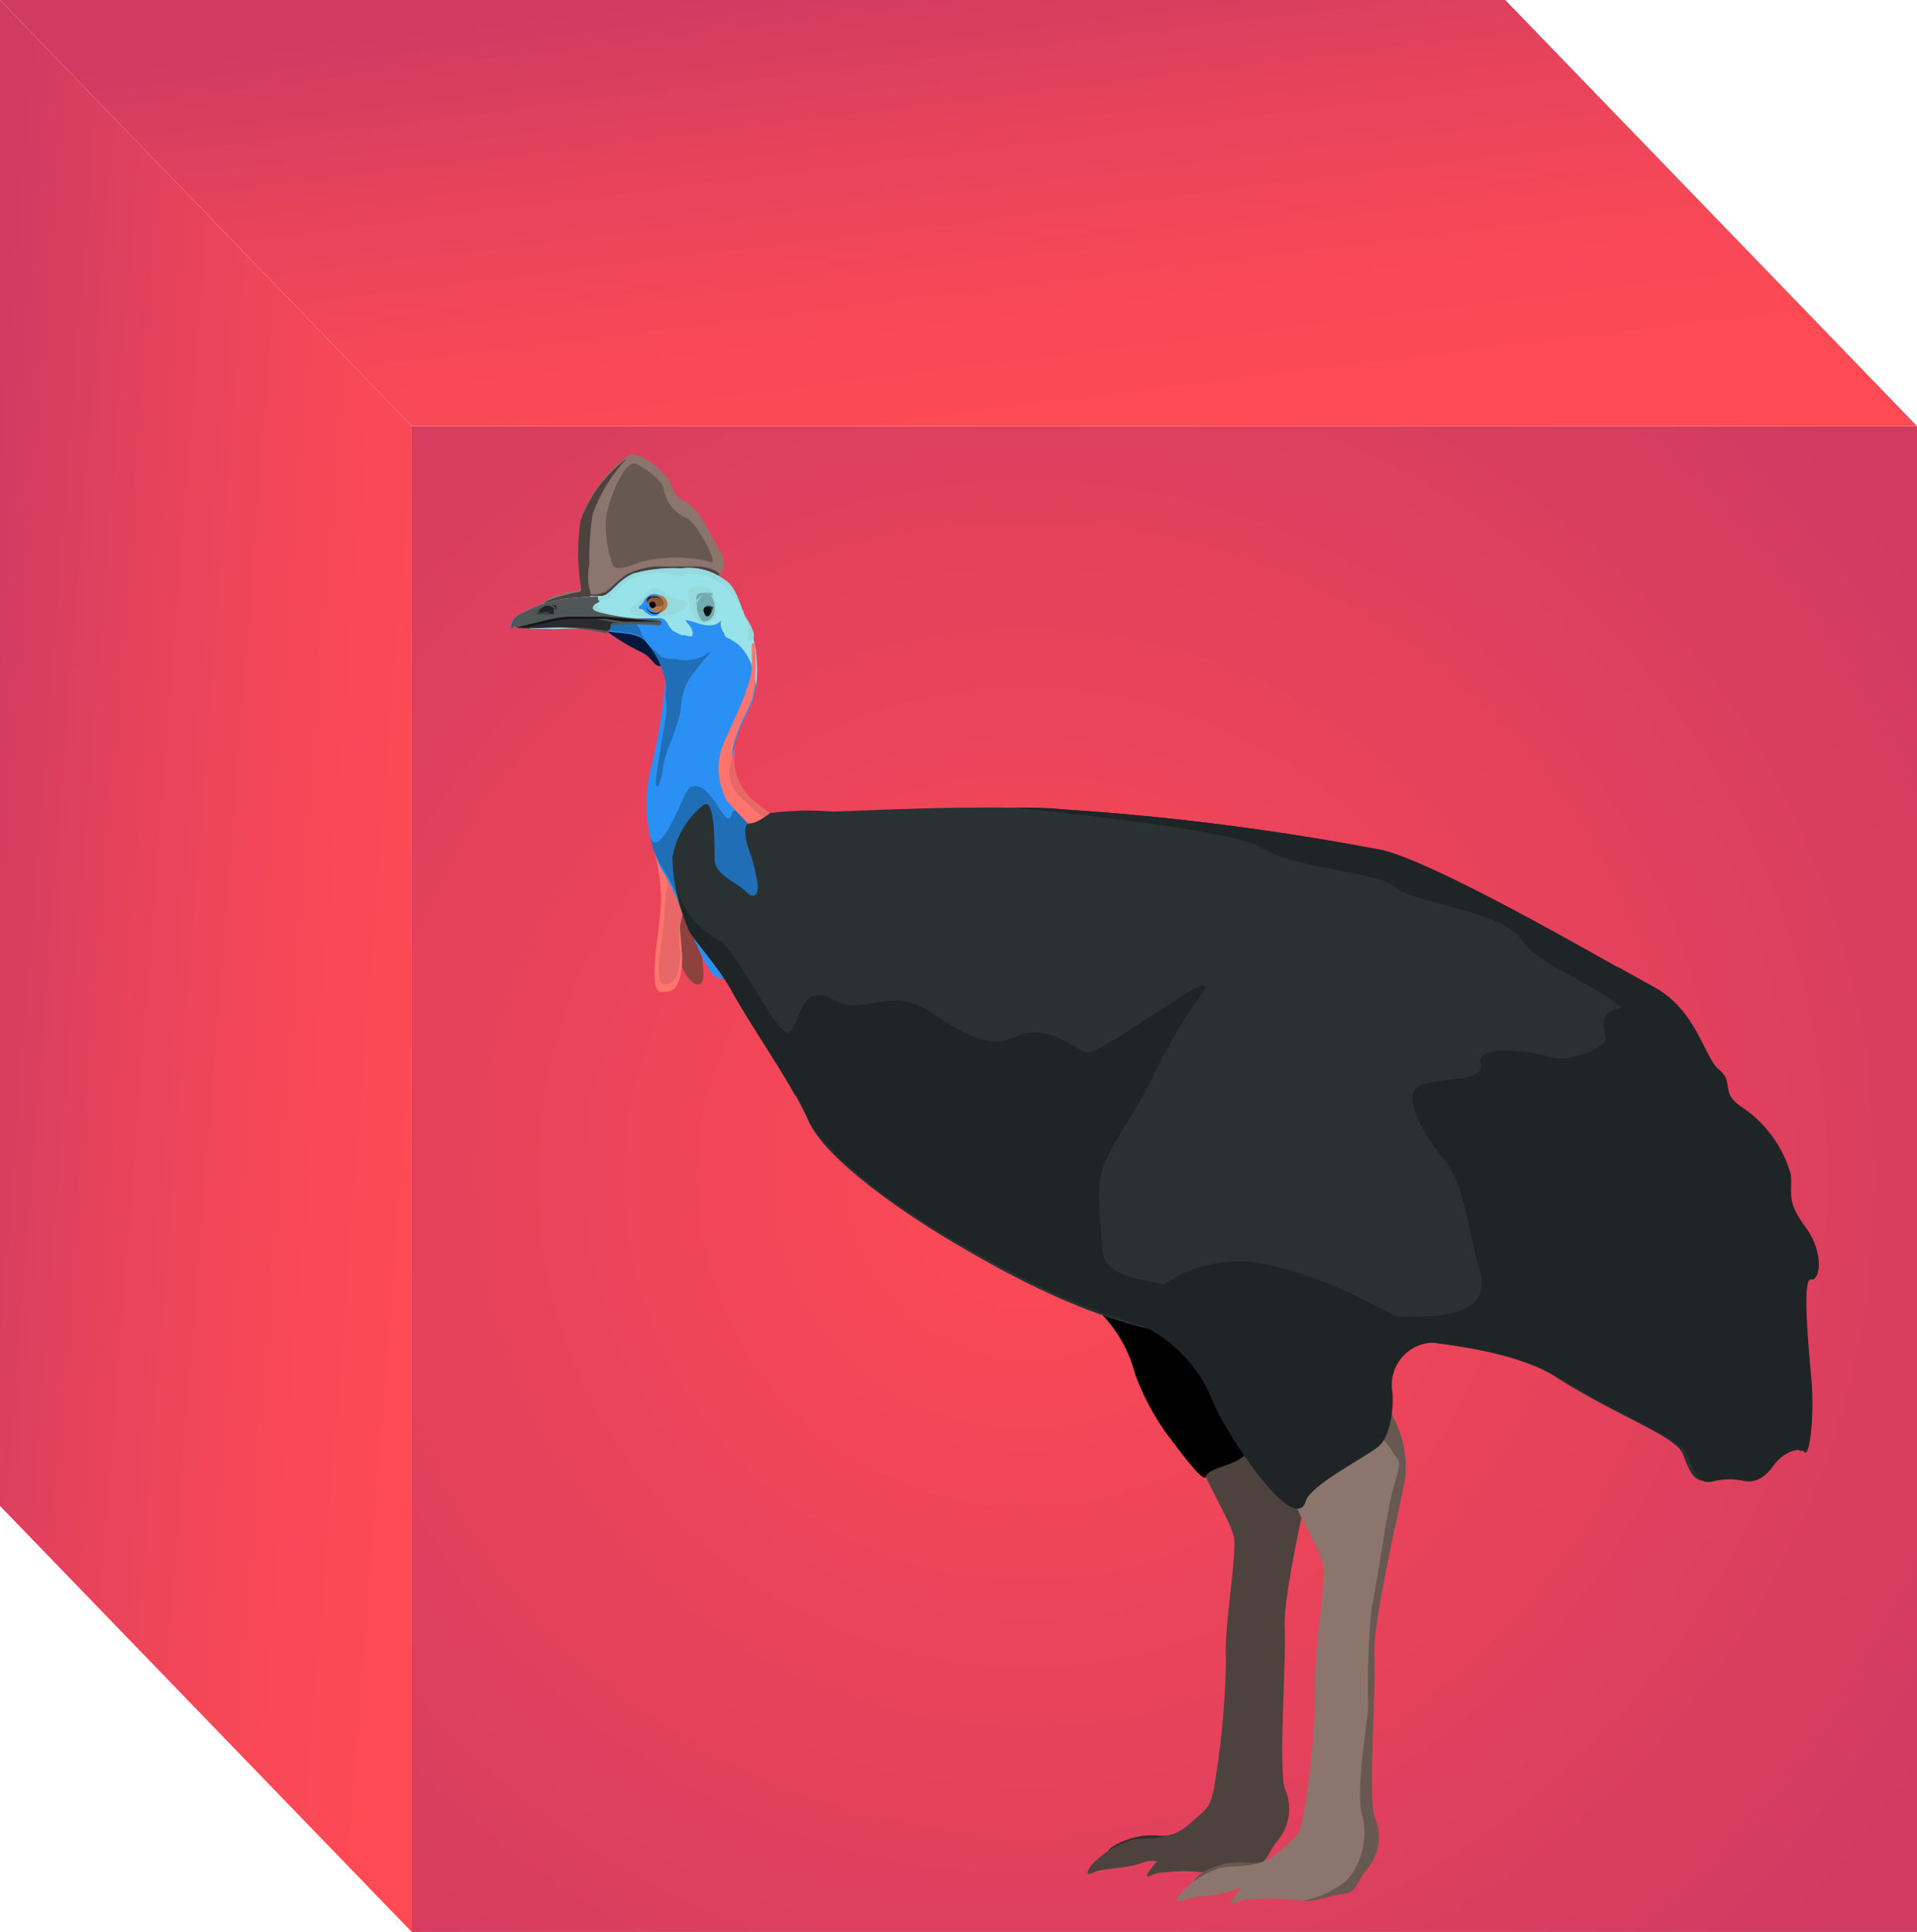 <svg id="Layer_1" data-name="Layer 1" xmlns="http://www.w3.org/2000/svg" xmlns:xlink="http://www.w3.org/1999/xlink" viewBox="0 0 61.97 62.44"><defs><radialGradient id="radial-gradient" cx="-29.99" cy="-2683.31" r="34.82" gradientTransform="matrix(0, 1.02, 1.02, 0, 2770.17, 68.66)" gradientUnits="userSpaceOnUse"><stop offset="0" stop-color="#fe4a55"/><stop offset="1" stop-color="#d03b61"/></radialGradient><linearGradient id="linear-gradient" x1="-67.13" y1="-2699.97" x2="-51.61" y2="-2698.07" gradientTransform="matrix(0, 1, 1, 0, 2729.97, 65.97)" gradientUnits="userSpaceOnUse"><stop offset="0" stop-color="#d03b61"/><stop offset="0.36" stop-color="#e7435b"/><stop offset="0.72" stop-color="#f84857"/><stop offset="1" stop-color="#fe4a55"/></linearGradient><linearGradient id="linear-gradient-2" x1="-35.39" y1="-2731.53" x2="-34.13" y2="-2715.37" xlink:href="#linear-gradient"/></defs><title>boxBird</title><rect x="13.31" y="13.77" width="48.66" height="48.67" fill="url(#radial-gradient)"/><polygon points="48.66 0 61.97 13.77 13.31 13.77 0 0 48.66 0" fill="url(#linear-gradient)"/><polygon points="0 0 13.31 13.77 13.31 62.44 0 48.67 0 0" fill="url(#linear-gradient-2)"/><path d="M38.5,58.93a1.23,1.23,0,0,1-1,.4,2.41,2.41,0,0,0-1.59.39,2.18,2.18,0,0,0-.31.41c-.1.14.08.07.24,0a1.46,1.46,0,0,1,.38-.05,9.47,9.47,0,0,1,1.07,0c.52,0,1.64.26,1.69,0S38.72,58.76,38.5,58.93Z" fill="#342c29"/><path d="M41.6,42.05c.52.4,0,1.76.39,2.59a3.4,3.4,0,0,1,.54,2.17c-.12.83-1.05,4.56-1,5.78s-.2,4.48,0,5.21a1.6,1.6,0,0,1-.22,1.68c-.26.28-.36.76-.69.8-.49.06-.85.22-1.2.25-.65.06-1.88-.56-2.45-.34s-1.33.18-1.63.33-.17-.13,0-.3a3.12,3.12,0,0,1,1.24-.76c.45-.09,1.24.06,1.86-.5s.67-.52.8-1.15a26.83,26.83,0,0,0,.39-4.22c-.07-.93.36-3.35.26-3.9s-1.06-2-1.24-2.85A3.55,3.55,0,0,0,37,44.67C36.13,44.21,40.81,41.46,41.6,42.05Z" fill="#4e423e"/><path d="M43.51,42.46A1.87,1.87,0,0,0,42.06,44c-.19.61.57,3-.55,2.67-.62-.19-1,.2-1.46.5-.34.21-1,.31-1.07.55s-.84-.83-1.22-1.32a8.08,8.08,0,0,1-1.07-2,4.36,4.36,0,0,0-1.34-2.18c-.65-.45-.34-2.32,2-2.35S44.09,42.33,43.51,42.46Z"/><path d="M39,59.76a2.41,2.41,0,0,0-1.59.39,2.2,2.2,0,0,0-.31.41c-.1.14.08.07.24,0a1.47,1.47,0,0,1,.38-.05,4.35,4.35,0,0,1,1.11,0C39.3,60.54,39.6,59.76,39,59.76Z" fill="#4e423e"/><path d="M23.22,18.65a.67.67,0,0,0,.08-.8c-.23-.35-.63-1.36-1.13-1.63s-.38-.49-.61-.79-.93-.92-1.28-.68a4.41,4.41,0,0,0-1.5,2,6.93,6.93,0,0,0,0,2.11c.07.26,0,.19-.3.26s-.82.17-.92.38,1.15.36,1.53.22,2.93-.18,3.45-.53S23.11,18.83,23.22,18.65Z" fill="#8b756d"/><path d="M17.55,19.56c.1-.21.67-.31.92-.38s.37,0,.3-.26a6.93,6.93,0,0,1,0-2.11,4.41,4.41,0,0,1,1.5-2l0,0a5.19,5.19,0,0,0-1.11,1.8,9.71,9.71,0,0,0-.11,1.66c-.12.46,0,1.45.71,1.49a4.06,4.06,0,0,0-.72.1C18.7,19.92,17.45,19.77,17.55,19.56Z" fill="#4e423e"/><path d="M20.59,15c.26.14.85.53.87.82a1.26,1.26,0,0,0,.7.91c.36.12,1.06,1.5.84,1.44a4.59,4.59,0,0,0-2.31,0c-.33.13-.83.31-.89.06a3.9,3.9,0,0,1-.22-1.39C19.65,16.14,20.22,14.78,20.59,15Z" fill="#685852"/><path d="M17.55,19.56a.35.35,0,0,1,.15-.14A8.44,8.44,0,0,1,19,19.22a1.37,1.37,0,0,0,.57-.09c.11-.06.41-.38.71-.58a2.55,2.55,0,0,1,1.23-.24h1.1c.19,0,.7.16.63.27l0,.08c-.1.17-.16.25-.69.6s-3.08.39-3.45.53S17.45,19.77,17.55,19.56Z" fill="#4e423e"/><path d="M22.42,29.73c.13.5.49,1.9.23,2.06s-.65-.44-.7-.93A5.81,5.81,0,0,1,22.11,29C22.24,28.79,22.33,29.35,22.42,29.73Z" fill="#8e423e"/><path d="M21.13,27.45A6.12,6.12,0,0,1,21.37,29c0,.46-.1,1.18-.15,1.58s-.17,1.49.15,1.48.56,0,.66-.74-.22-1.49.11-2-.08-.73-.3-1.18S21.06,27.18,21.13,27.45Z" fill="#ff756d"/><path d="M21.57,28.63c.05-.26-.28-.61,0-.92a2.06,2.06,0,0,1,.29.43c.21.45.57.76.3,1.18A2.55,2.55,0,0,0,22,30.78a2.65,2.65,0,0,1-.11.72c-.08.27-.45.43-.55.22a2.28,2.28,0,0,1,0-.88c0-.22.09-.65.12-1.08S21.52,28.85,21.57,28.63Z" fill="#e86767"/><path d="M19.55,20.35a6.74,6.74,0,0,0,1.17.72c.37.16.43.52.66.45a.33.33,0,0,0,.15-.59c-.25-.29-.17-.45-.66-.56S19.34,20.18,19.55,20.35Z" fill="#04173c"/><path d="M16.74,19.89a4.19,4.19,0,0,1,1.47-.53c.51-.06,1-.08,1.25-.1s.5-.5,1-.72a4.85,4.85,0,0,1,1.55-.17,1.93,1.93,0,0,1,1.38.35c.47.27.5.94.83,1.47a4.45,4.45,0,0,1,.21,2c-.06.63-.32.82-.59,1.59a1.9,1.9,0,0,0,.47,2.14c.6.43,3,2.27,1.79,3.72s-2.6,2.4-3.08,1.82-1.13-2.68-1.63-3.34A4.94,4.94,0,0,1,21,25a20.37,20.37,0,0,0,.53-3.08,3.18,3.18,0,0,0-.71-1.24c-.34-.27-.92-.2-1.26-.29A7.33,7.33,0,0,0,18,20.28c-.45,0-1.17.06-1.27,0s-.1-.06-.15,0-.09,0-.09,0A.51.51,0,0,1,16.74,19.89Z" fill="#2b90f3"/><path d="M17.13,20.32a2.05,2.05,0,0,1-.22-.53,4.46,4.46,0,0,1,1.31-.43c.51-.06,1-.08,1.25-.1s.5-.5,1-.72a4.85,4.85,0,0,1,1.55-.17,1.93,1.93,0,0,1,1.38.35c.47.27.5.94.83,1.47a4.45,4.45,0,0,1,.21,2v0c-.07-1-.64-1.68-1.25-1.55a2.08,2.08,0,0,1-1.41-.24c-.22-.13-.18-.48-.56-.42a6.91,6.91,0,0,0-2.25.35,9.22,9.22,0,0,0-1,0Z" fill="#98e2ea"/><path d="M20.51,19.55a1.72,1.72,0,0,0,.3-.29c.13-.16.19-.3.4-.25s.39.32.7.35.36.17.21.33a1.71,1.71,0,0,1-.89.25,1.93,1.93,0,0,1-.79-.1C20.27,19.73,20.44,19.61,20.51,19.55Z" fill="#97dadd"/><path d="M19.47,19.27c.23,0,.5-.5,1-.72a4.85,4.85,0,0,1,1.55-.17,1.93,1.93,0,0,1,1.38.35c.37.21.47.66.65,1.11,0-.11-.12-.24-.15-.31a2.1,2.1,0,0,0-1-.9,2,2,0,0,0-1,0c-.19,0-.2-.11-.52-.12a2.11,2.11,0,0,0-1.17.33c-.22.2-.34.24-.49.47,0,.05-.28.06-.39.13s-.19-.06-.26-.18Z" fill="#97dadd"/><path d="M20.67,19.59a.39.39,0,0,0,.13-.14.44.44,0,0,1,.25-.24.38.38,0,0,1,.39.13c.07.11.14.23,0,.36s-.14.22-.34.2-.32-.24-.38-.22S20.63,19.63,20.67,19.59Z" fill="#2b90f3"/><ellipse cx="21.16" cy="19.54" rx="0.28" ry="0.29" transform="matrix(0.26, -0.97, 0.97, 0.26, -3.17, 34.96)" fill="#b77748"/><path d="M21.45,19.52c-.06.12-.42.15-.56-.09a.28.28,0,0,1,.34-.17A.29.29,0,0,1,21.45,19.52Z" fill="#895936"/><path d="M20.92,19.36a.28.28,0,0,1,.08-.08l.11,0h.12a.31.31,0,0,1,.19.14.29.29,0,0,1,0,.23.27.27,0,0,1-.05.1l-.09.07a.33.33,0,0,1-.23,0L21,19.78a.27.27,0,0,1-.08-.09.31.31,0,0,1,0-.22A.33.33,0,0,1,20.92,19.36Zm0,.31a.29.29,0,0,0,.17.12.29.29,0,0,0,.2,0,.24.24,0,0,0,.13-.16.27.27,0,0,0,0-.2.27.27,0,0,0-.16-.12h-.1l-.1,0a.24.24,0,0,0-.14.16A.26.26,0,0,0,20.93,19.68Z" fill="#1c1308"/><path d="M21,19.51a.11.11,0,0,0,.08.14.1.1,0,0,0,.12-.09.11.11,0,0,0-.21-.05Z" fill="#060608"/><path d="M19.37,19.46s-.1.12,0,.22a2.75,2.75,0,0,0,.72.25,3.42,3.42,0,0,1-1-.11c-.19-.11-.32,0-.21-.21S19.42,19.43,19.37,19.46Z" fill="#97dadd"/><path d="M19.51,20.39c0-.16.3-.3.5-.3s.26,0,.41,0,.19.16.25.22,0,.18.24.43l-.11-.1c-.34-.27-.92-.2-1.26-.29Z" fill="#206eb6"/><path d="M16.52,20.23a.51.51,0,0,1,.22-.34,4.19,4.19,0,0,1,1.47-.53c.41-.05.82-.07,1.08-.08.09,0,0,.07.07.13s-.1.06-.17.17,0,.16.22.22a6.83,6.83,0,0,0,1.2.19c.32,0,.78,0,.78.13s-.17.08-.27.08a9.55,9.55,0,0,0-1.34,0c-.14,0,0,.23-.22.26h0A7.33,7.33,0,0,0,18,20.28c-.45,0-1.17.06-1.27,0s-.1-.06-.15,0S16.52,20.31,16.52,20.23Z" fill="#515657"/><path d="M17,20.22c.17,0,.56-.1.75-.16a1.85,1.85,0,0,1,.59-.11,6.47,6.47,0,0,1,1.22.1,2.91,2.91,0,0,0,.46.08l-.2,0c-.14,0,0,.23-.22.26h0A7.33,7.33,0,0,0,18,20.28c-.45,0-1.17.06-1.27,0l-.09,0Z" fill="#292b2c"/><path d="M16.67,20.29h0l.22-.06.29-.07.58-.14a4.5,4.5,0,0,1,.59-.09l.6,0h.15l.15,0,.3,0,.59.05,1.18.11h0l-.59,0-.59,0L19.56,20l-.3,0H19l-.59,0a5.22,5.22,0,0,0-.58.09l-.29.07-.29.06-.29.05-.21,0h0Z" fill="#151616"/><path d="M22.9,21.1c.26-.17-.36.39-.71,1A2.65,2.65,0,0,0,22,23c-.2.86-.5,1.25-.57,1.83s-.24.75-.23.45.24-1.6.31-2a2.38,2.38,0,0,0,0-.8,1.57,1.57,0,0,0,0-.51A3.88,3.88,0,0,0,21,20.84c.53.61.51.39.93.48A1.28,1.28,0,0,0,22.9,21.1Z" fill="#206eb6"/><path d="M23,19.07a.72.72,0,0,1,.13.36c0,.12.11.46-.07.57s-.35.26-.55,0-.24-.31-.23-.49-.09-.35,0-.47A.61.61,0,0,1,23,19.07Z" fill="#97dadd"/><path d="M23,19.28a.69.69,0,0,1,.07.59c-.11.24-.37.29-.44.1s-.13-.23-.09-.44.21-.34.28-.34S23,19.22,23,19.28Z" fill="#72aab0"/><path d="M23,19.61c.05,0,.06,0,0,.16s-.16.19-.2.11a.36.36,0,0,1-.06-.16C22.76,19.58,22.88,19.58,23,19.61Z" fill="#0b1314"/><path d="M23,19.24a.26.26,0,0,0-.3,0c-.11.08-.19.16-.19.24s-.05.14,0,.08,0-.14,0-.24.06-.15.17-.16.24,0,.29,0S23.08,19.26,23,19.24Z" fill="#72aab0"/><path d="M23,19.76s0-.1,0-.13,0,0-.08-.05-.09,0-.06,0a.19.19,0,0,1,.12,0s0,0,0,.09S23,19.8,23,19.76Z" fill="#395558"/><path d="M17.35,19.84a.32.32,0,0,1,.11-.17c.06,0,.11-.1.2-.09a.36.36,0,0,1,.23.07s0,.17,0,.2a.74.74,0,0,1-.32,0C17.44,19.86,17.34,19.87,17.35,19.84Z" fill="#3d4141"/><path d="M17.47,19.67c.06,0,.11-.1.2-.09a.36.36,0,0,1,.23.07s0,.17,0,.2h0s-.09,0-.18-.06-.3.06-.28,0A.26.26,0,0,1,17.47,19.67Z" fill="#212325"/><path d="M17.95,19.75s0-.1,0-.12a.24.24,0,0,0-.13-.06.5.5,0,0,0-.19,0c-.06,0,0,0,0,0h.19l.09,0a.09.09,0,0,1,.07,0,.21.21,0,0,1,0,.1S17.95,19.77,17.95,19.75Z" fill="#212325"/><path d="M17.68,19.9a.44.44,0,0,1-.13,0l-.13,0s-.07,0,0,0l.09,0h.21Z" fill="#3d4141"/><path d="M23.31,20.05a.47.47,0,0,0,.06.36c.08.08,0,.17.23.24s-.43.28-.75.23c-.51-.08-.95-.41-.72-.35s.3.06.25-.14-.33-.37-.15-.34.44.15.63.16C23.23,20.24,23.34,20,23.31,20.05Z" fill="#2b90f3"/><path d="M24.26,20.2a1.17,1.17,0,0,1,.11.29.16.16,0,0,1-.08.18c-.13.1-.13.05-.1-.14a1.45,1.45,0,0,0-.1-.66A2.53,2.53,0,0,0,24.26,20.2Z" fill="#97dadd"/><path d="M21.43,28.07a2.63,2.63,0,0,1-.4-1c.24.65.89-.89,1.11-1.38.31-.68.84,0,1.06.35s.39.59.46.25,1.08.4,1.08.4.48.65,1,1.56-.78,1.9-2.1,2a2,2,0,0,1-1.49-.68A8.84,8.84,0,0,0,21.43,28.07Z" fill="#206eb6"/><path d="M23.47,23.85c.21-.46.59-1.29.66-1.55a2.72,2.72,0,0,0,.17-.64c0-.29,0-.62,0-.77s.09-.13.1,0a6.79,6.79,0,0,1,0,1.27c-.06.63-.32.82-.59,1.59a1.9,1.9,0,0,0,.47,2.14,5.46,5.46,0,0,1,2.08,2.49,13.66,13.66,0,0,1-2.86-2.5A2.16,2.16,0,0,1,23.47,23.85Z" fill="#ff756d"/><path d="M23.59,24.79c0-.11.12-.43.22-.82a1.83,1.83,0,0,0,.54,1.9,8.67,8.67,0,0,1,1.09.93.55.55,0,0,1-.08.11A7.11,7.11,0,0,1,24,25.81,1.05,1.05,0,0,1,23.59,24.79Z" fill="#e86767"/><path d="M24.17,28.87c-.34-.37-1.07-.57-1.07-1.12s0-2-.36-1.73a2.74,2.74,0,0,0-1,1.69A5.94,5.94,0,0,0,22.24,30c.11.33.93,1.15,1.44,2.06.77,1.37,1.89,2.9,2.45,4.16s3.09,3,4.8,4,5.51,3.19,8.85,3,8.52,0,10.51,1.28,3.9,1.91,4.12,2.51.38.95.85.82a2.15,2.15,0,0,1,1,0c.28,0,.57-.09.92-.5s.88-.63,1-.44.32-1.1.22-2.43-.26-3.21,0-3.15.44-.85-.19-1.7-.41-1.07-.47-1.7a3.92,3.92,0,0,0-1.58-2.17c-.73-.47-.22-.79-.73-1.2s-.73-1.92-2.11-2.68S46.61,28,44.71,27.48a83.69,83.69,0,0,0-10.32-1.32c-2.9-.17-6.94.07-7.5.07a9.19,9.19,0,0,0-2,.05s0,0,0,0-.42.34-.65.33-.15.53-.05.79a5.78,5.78,0,0,1,.31,1.24C24.51,29,24.31,29,24.17,28.87Z" fill="#293133"/><path d="M46.76,37.59c-.76-1-1.61-2.3-.73-2.55s2-.09,1.83-.69,1.67-.38,2.21-.19,1.86-.25,1.83-.6-.28-.82.54-1,1.2.47.79-.35a4.2,4.2,0,0,0-1-1l1.24.69c1.39.76,1.61,2.27,2.11,2.68s0,.72.73,1.2a3.92,3.92,0,0,1,1.58,2.17c.06.63-.16.85.47,1.7s.47,1.76.19,1.7-.12,1.83,0,3.15-.06,2.61-.22,2.43-.69,0-1,.44-.63.54-.92.5a2.15,2.15,0,0,0-1,0c-.47.13-.63-.22-.85-.82s-2.13-1.24-4.12-2.51a5.52,5.52,0,0,0-1.4-.6,12.46,12.46,0,0,0-.79-1.84C47.49,40.71,47.52,38.57,46.76,37.59Z" fill="#1f2526"/><path d="M38.94,32a16.73,16.73,0,0,0-1.52,2.49c-.85,1.89-1.89,2.77-1.89,4s.25,3.31.33,4h0a31.17,31.17,0,0,1-4.94-2.36c-1.7-.95-4.29-2.8-4.8-4A17,17,0,0,0,25,34.12,4.58,4.58,0,0,0,25.74,33c.35-.82.47-1.07,1.33-.63s1.74-.54,3.09.38,1.93,1.09,2.78.72,1.74.35,2.15.54,4.29-2.87,3.85-2" fill="#1f2526"/><path d="M32.78,26.1c.55,0,1.1,0,1.61.06a83.69,83.69,0,0,1,10.32,1.32c1.89.47,7.32,3.65,8.71,4.41a3,3,0,0,1,.78.61c-.07,1.1-.49,1.75-.88,1.06-.85-1.54-3.57-2.24-4.13-3.18s-3.57-1.2-4.07-1.7-3.19-.57-4.39-1.3C40,26.91,35.77,26.41,32.78,26.1Z" fill="#1f2526"/><path d="M22.24,30a8.92,8.92,0,0,1-.4-1.48,2.7,2.7,0,0,0,1.43,1.87c.69.51,2,3.46,2.3,2.93.16-.27.23,1.53.15,2.11-.6-1.08-1.44-2.28-2.05-3.37C23.17,31.14,22.35,30.32,22.24,30Z" fill="#1f2526"/><path d="M35.63,40.45c.19,1.08,2,.86,3.34,1.42s3.78.52,6,.66,3-.31,2.92-1.14,2.81,1.88,2.6,3.21l-.17-.11c-2-1.28-7.17-1.42-10.51-1.28-2.82.12-6-1.46-7.91-2.53C32.58,40.16,35.57,40.1,35.63,40.45Z" fill="#1f2526"/><path d="M41.35,59.86a1.16,1.16,0,0,1-1,.34,2.41,2.41,0,0,0-1.59.39,2.2,2.2,0,0,0-.31.41c-.1.14.08.07.24,0a1.48,1.48,0,0,1,.38-.05,9.47,9.47,0,0,1,1.07,0c.52,0,1.64.26,1.69,0S41.58,59.68,41.35,59.86Z" fill="#685852"/><path d="M44.49,42.95c.52.4,0,1.76.39,2.59a3.4,3.4,0,0,1,.54,2.17c-.12.83-1.05,4.56-1,5.78s-.2,4.48,0,5.21a1.6,1.6,0,0,1-.22,1.68c-.26.28-.36.76-.69.8-.49.06-.85.22-1.2.25-.65.06-1.89-.56-2.45-.34s-1.33.18-1.63.33-.17-.13,0-.3a3.12,3.12,0,0,1,1.24-.76c.45-.09,1.24.06,1.86-.5s.67-.52.8-1.15a26.82,26.82,0,0,0,.39-4.22c-.07-.93.36-3.35.26-3.9s-1.06-2-1.24-2.85a3.55,3.55,0,0,0-1.71-2.17C39,45.11,43.7,42.35,44.49,42.95Z" fill="#8b756d"/><path d="M43.56,60.75a2.39,2.39,0,0,0,.5-2c-.26-.66.09-2.72.17-3.54a27,27,0,0,1,.11-3.26c.21-.9.46-3,.71-3.88s.22-.79,0-1.09a2.25,2.25,0,0,0-1.15-1c-.14,0-.13-.81.93-.57l.06.14a3.4,3.4,0,0,1,.54,2.17c-.12.83-1.05,4.56-1,5.78s-.2,4.48,0,5.21a1.6,1.6,0,0,1-.22,1.68c-.26.28-.36.76-.69.8-.49.06-.85.22-1.2.25h-.23A3.11,3.11,0,0,0,43.56,60.75Z" fill="#685852"/><path d="M46.22,43.4A1.37,1.37,0,0,0,45,44.92c.07.35,0,1.48-.45,1.84S42.36,48,42.21,48.52c-.38,1.18-2.62-2.27-3-3.21A4.54,4.54,0,0,0,37,42.88c-.77-.18.6-2.08,3-2.11S46.82,43.41,46.22,43.4Z" fill="#1f2526"/><path d="M41.72,60.64a2.41,2.41,0,0,0-1.59.39,2.19,2.19,0,0,0-.31.41c-.1.14.08.07.24,0a1.47,1.47,0,0,1,.38-.05,7.24,7.24,0,0,1,1.23,0c.52.07,1.06-.16,1.11-.42S42.37,60.63,41.72,60.64Z" fill="#8b756d"/></svg>